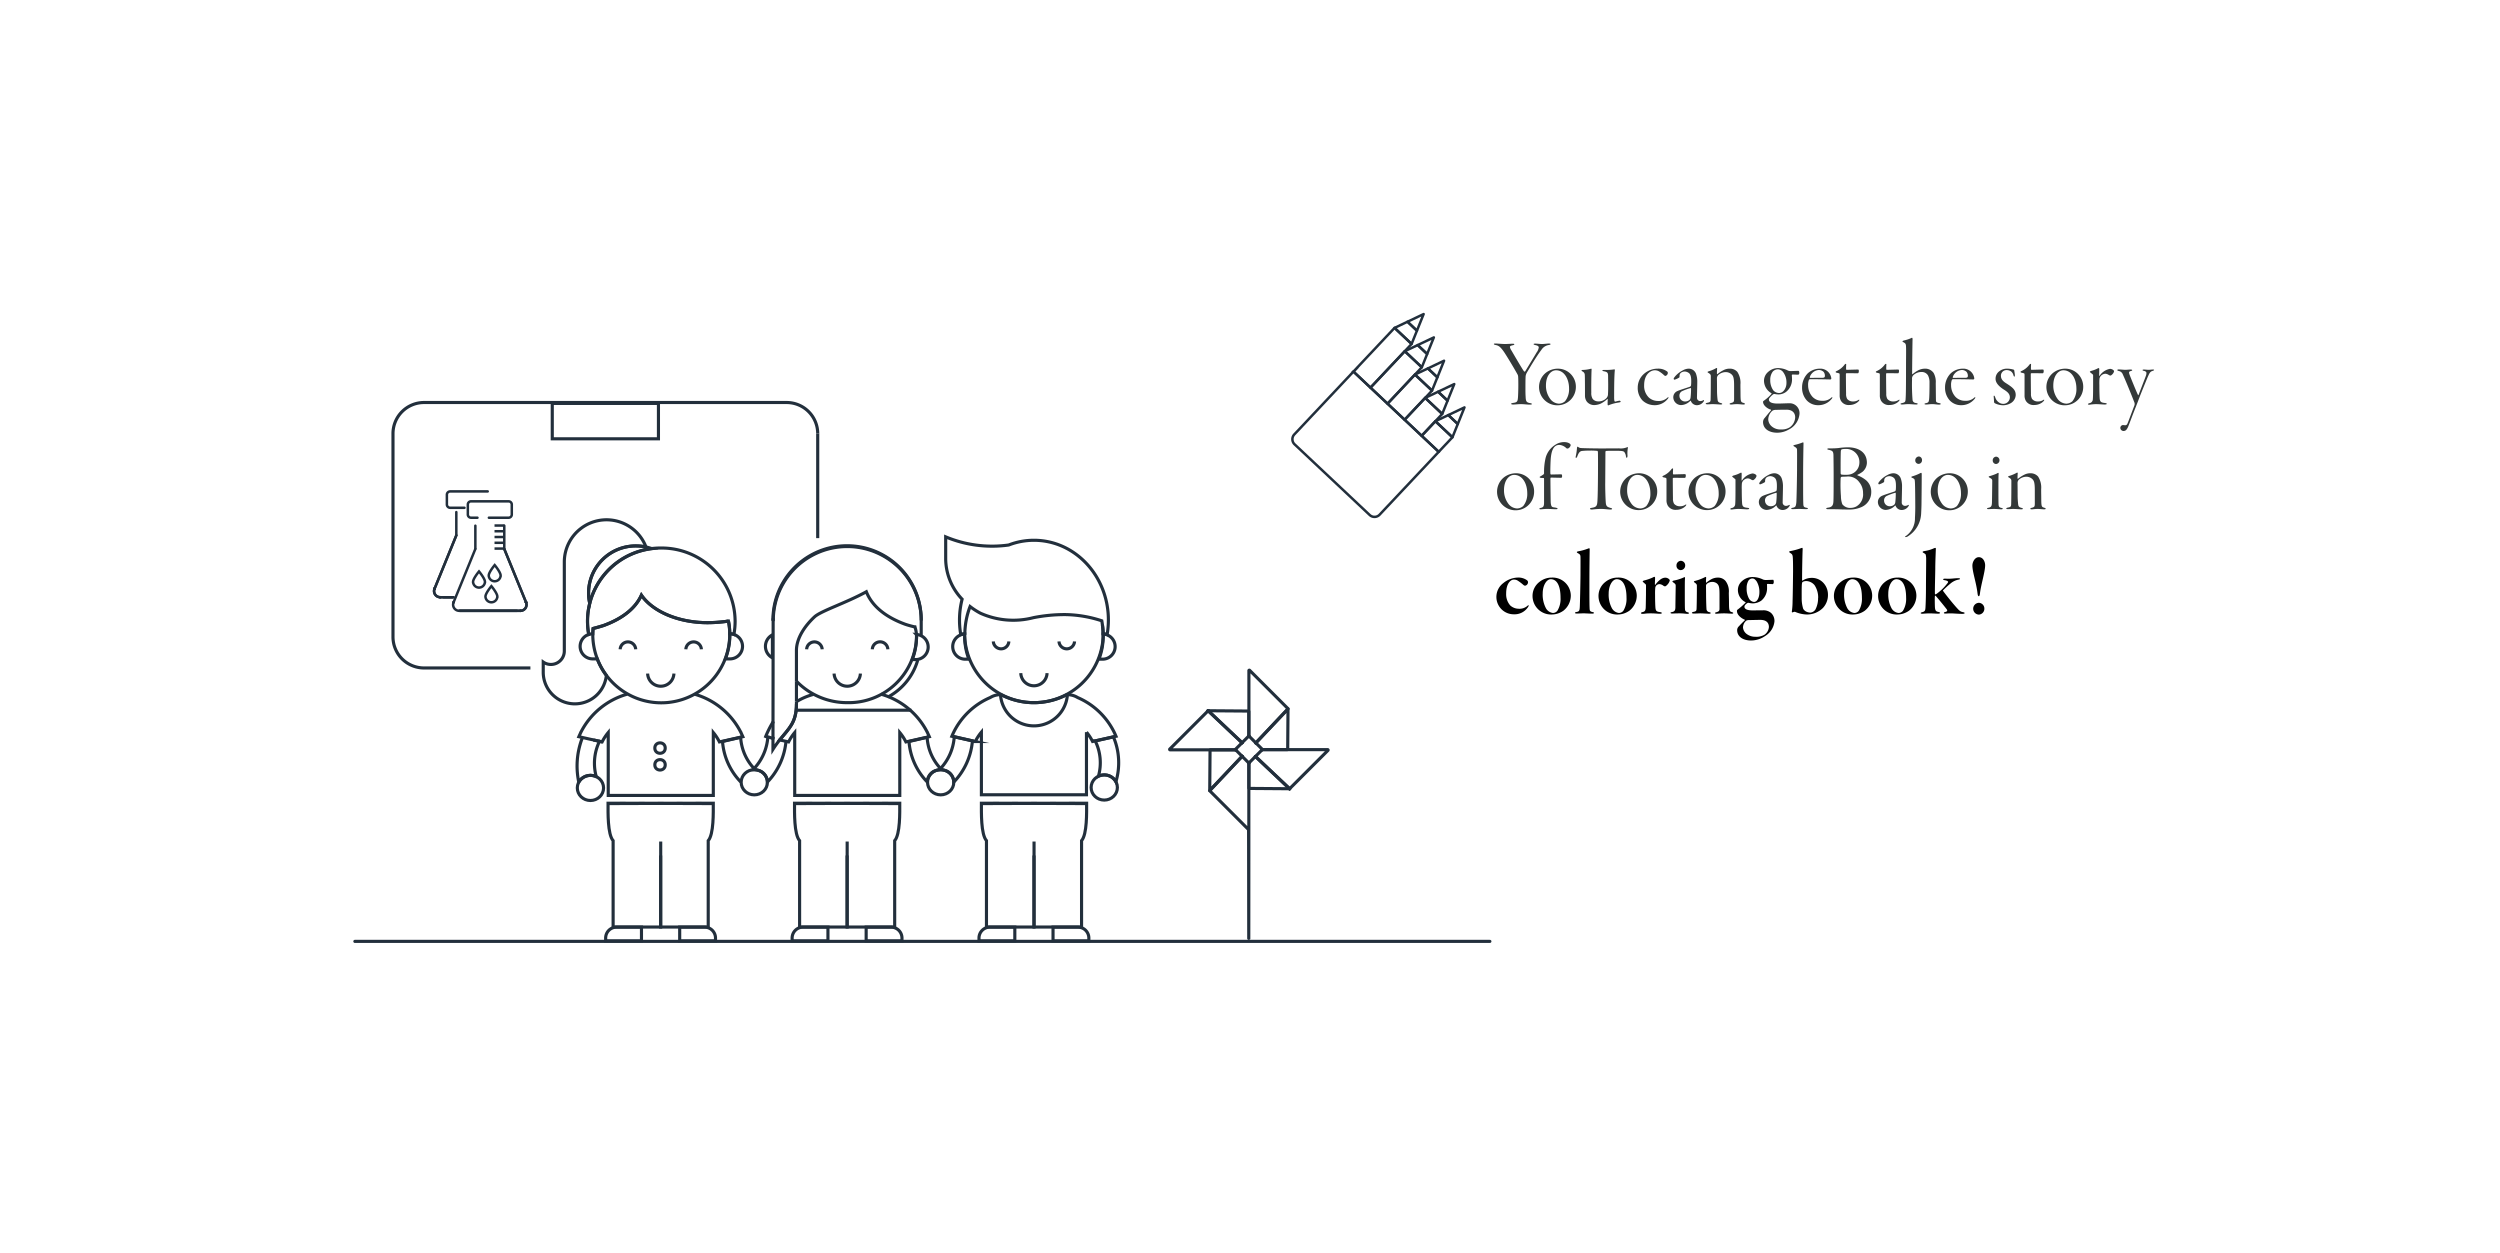 <svg id="Layer_1" data-name="Layer 1" xmlns="http://www.w3.org/2000/svg" width="140.758mm" height="70.556mm" viewBox="0 0 399 200">
  <path d="M244.209,64.576c.122,0,.276-.015.276-.092s-.092-.122-.322-.153c-.536-.107-.643-.276-.673-.995-.031-.52-.031-.811-.031-1.21,0-.719,0-1.607.031-2.097a1.772,1.772,0,0,1,.214-.597c.459-.75,1.5-2.556,2.296-3.581a1.687,1.687,0,0,1,1.133-.78c.245-.031.337-.092.337-.153s-.107-.092-.276-.092c-.23,0-.719.076-1.086.076-.428,0-.673-.061-1.102-.061-.153,0-.245.031-.245.077,0,.076.138.122.26.153.398.076.566.199.566.383a1.799,1.799,0,0,1-.352.811c-.321.551-1.301,2.158-1.821,3.015-.046.076-.153,0-.184-.015-.367-.505-1.714-2.831-1.99-3.306a1.603,1.603,0,0,1-.26-.582c0-.107.092-.199.459-.276.153-.031.245-.076.245-.153,0-.061-.077-.092-.245-.092-.275,0-.75.046-1.24.046-.459,0-1.209-.076-1.485-.076-.199,0-.291,0-.291.092,0,.046.076.107.321.153.459.092.735.321,1.224.995.444.627,1.714,2.755,2.219,3.673a.871.871,0,0,1,.107.337c.015.199.031.474.031,1.423,0,.658-.031,1.669-.061,1.974-.046.597-.138.75-.75.827-.184.031-.337.076-.337.138,0,.077.107.123.321.123.429,0,.719-.061,1.24-.061C243.306,64.5,243.597,64.576,244.209,64.576Zm4.393.107a2.931,2.931,0,0,0,2.908-2.953,2.872,2.872,0,0,0-2.851-2.893c-.029,0-.059,0-.088.001a3.141,3.141,0,0,0-1.837.643,2.919,2.919,0,0,0,1.867,5.204Zm.214-.26a1.819,1.819,0,0,1-1.439-.811,3.504,3.504,0,0,1-.643-2.097c0-1.592.827-2.418,1.607-2.418,1.347,0,2.081,1.439,2.081,2.893a3.048,3.048,0,0,1-.643,2.05,1.513,1.513,0,0,1-.964.383Zm7.973.23a6.891,6.891,0,0,1,1.576-.413c.153-.031.291-.061.291-.122a.184.184,0,0,0-.184-.168,4.31,4.31,0,0,0-.627.138c-.122.015-.168-.015-.199-.168a3.616,3.616,0,0,1-.03-.574v-.206c0-1.775.03-3.306.107-4.025.015-.107-.015-.168-.061-.168a8.102,8.102,0,0,1-1.056.092h-.643c-.092,0-.23.031-.23.092,0,.046.076.092.245.122.505.107.658.184.673.704,0,.398.015,1.117.015,1.347,0,.551,0,1.148-.031,1.561a.938.938,0,0,1-.276.704,1.715,1.715,0,0,1-1.301.49,1.125,1.125,0,0,1-.857-.383,1.692,1.692,0,0,1-.23-1.01c-.015-.704,0-2.785.046-3.658.015-.092-.031-.184-.076-.168a5.384,5.384,0,0,1-1.286.199c-.168,0-.245.031-.245.077s.046.092.184.184a.596.596,0,0,1,.337.505c.031.26.031,2.847.031,3.352a1.602,1.602,0,0,0,.291.934,1.504,1.504,0,0,0,1.331.551,2.62,2.62,0,0,0,.903-.23,4.395,4.395,0,0,0,1.056-.75c.031-.046.046.061.046.107,0,.107-.015.444-.015.597,0,.168,0,.245.031.291s.06.06.182-.001Zm7.27.015a2.646,2.646,0,0,0,2.112-1.01.398.398,0,0,0,.122-.245c0-.046-.076-.03-.107,0a2.053,2.053,0,0,1-1.592.582,2.175,2.175,0,0,1-1.423-.536,2.576,2.576,0,0,1-.765-1.99c0-1.76,1.056-2.372,1.699-2.372a1.372,1.372,0,0,1,.582.122,4.193,4.193,0,0,1,.857.627.475.475,0,0,0,.26.153.523.523,0,0,0,.383-.49.351.351,0,0,0-.214-.291,2.33,2.33,0,0,0-1.393-.383,3.354,3.354,0,0,0-2.265.888,2.924,2.924,0,0,0-.933,2.127,2.884,2.884,0,0,0,.765,2.066,2.79,2.79,0,0,0,1.913.75Zm6.703,0a1.29,1.29,0,0,0,1.179-.658c.061-.138,0-.184-.092-.138a.974.974,0,0,1-.444.138.524.524,0,0,1-.566-.582c0-.398.046-1.852.046-2.418a3.698,3.698,0,0,0-.214-1.393,1.254,1.254,0,0,0-1.178-.781,2.053,2.053,0,0,0-.918.276A3.982,3.982,0,0,0,267.41,60c-.183.214-.291.352-.291.459,0,.061.076.153.153.138a3.289,3.289,0,0,0,.719-.337.189.189,0,0,0,.061-.122,1.594,1.594,0,0,1,.015-.291.612.612,0,0,1,.23-.367,1.054,1.054,0,0,1,.612-.184,1.165,1.165,0,0,1,.643.245c.26.199.367.627.367,1.254a5.206,5.206,0,0,1-.031.704.29.29,0,0,1-.199.23c-.321.122-1.714.536-2.081.735a1.078,1.078,0,0,0-.551.872,1.27,1.27,0,0,0,1.221,1.316h.003a2.142,2.142,0,0,0,1.5-.689.053.053,0,0,1,.075.012l.002.003a1.028,1.028,0,0,0,.903.69Zm-1.806-.597a.889.889,0,0,1-.918-.857.792.792,0,0,1,.383-.765,8.63,8.63,0,0,1,1.408-.52c.031-.015.061.061.061.077a10.984,10.984,0,0,1-.076,1.454.635.635,0,0,1-.168.367A1.05,1.05,0,0,1,268.957,64.072Zm5.907.398c0-.077-.076-.107-.26-.153-.245-.076-.428-.153-.474-.49a12.582,12.582,0,0,1-.092-1.607c0-.918-.015-1.699-.015-1.883a.793.793,0,0,1,.184-.459,1.831,1.831,0,0,1,1.194-.49,1.361,1.361,0,0,1,.872.291c.383.291.49.658.49,1.898v2.081c0,.444-.061.551-.428.643-.199.046-.291.107-.291.168s.107.092.245.092c.23,0,.428-.061.949-.061.337,0,.78.061.98.061.153,0,.275-.015.275-.107,0-.061-.092-.092-.23-.153-.413-.107-.459-.199-.474-1.24,0-.765-.015-.888-.015-1.699a3.195,3.195,0,0,0-.49-2.005,1.562,1.562,0,0,0-1.194-.52,2.07,2.07,0,0,0-.903.184,5.265,5.265,0,0,0-1.086.689c-.031.031-.076-.015-.076-.046a6.907,6.907,0,0,1,.031-.811c.015-.077-.061-.138-.107-.123a5.742,5.742,0,0,1-1.209.52c-.138.046-.214.092-.214.122,0,.046.031.076.122.138.367.199.398.367.398.52,0,1.24,0,2.648-.031,3.75-.015.306-.077.413-.459.49-.184.031-.322.092-.322.153,0,.076.122.107.291.107.291,0,.612-.031.811-.031.352,0,1.102.061,1.224.061.153,0,.306,0,.306-.092Zm8.77,4.591a3.651,3.651,0,0,0,1.852-.505A3.088,3.088,0,0,0,287.2,66.061a1.581,1.581,0,0,0-1.714-1.699c-.428,0-1.27.046-1.745.046-.796,0-1.423-.153-1.423-.643a.486.486,0,0,1,.168-.337,2.345,2.345,0,0,1,.536-.505.294.294,0,0,1,.184-.046,3.716,3.716,0,0,0,.643.076,2.108,2.108,0,0,0,1.194-.398,2.53,2.53,0,0,0,.964-2.066c0-.276-.031-.52-.031-.627a.138.138,0,0,1,.092-.092c.168,0,.719.031.933.031.061,0,.168-.122.168-.276,0-.184-.061-.337-.138-.337-.23,0-.842.031-1.133.031a1.117,1.117,0,0,1-.536-.076,3.464,3.464,0,0,0-1.561-.398,2.353,2.353,0,0,0-1.622.627,1.848,1.848,0,0,0-.643,1.469,2.31,2.31,0,0,0,1.178,1.913c.031.015.046.077.031.092a6.714,6.714,0,0,1-1.27,1.133.19.19,0,0,0-.092.153c0,.612.811,1.148,1.24,1.24.046.015.031.107.015.138-.306.337-.872,1.056-.979,1.178a.975.975,0,0,0-.276.658c0,1.133,1.026,1.714,2.25,1.714Zm.321-6.336a1.248,1.248,0,0,1-.949-.444,2.774,2.774,0,0,1-.474-1.638,2.14,2.14,0,0,1,.413-1.347,1.149,1.149,0,0,1,.78-.352,1.077,1.077,0,0,1,.918.52,2.739,2.739,0,0,1,.474,1.714c0,.705-.46,1.546-1.163,1.546Zm.306,5.816a2.092,2.092,0,0,1-1.454-.459,1.567,1.567,0,0,1-.597-1.163,1.935,1.935,0,0,1,.658-1.362.944.944,0,0,1,.52-.138c.413-.015,1.163-.031,1.745-.031.979,0,1.378.566,1.378,1.21a2.042,2.042,0,0,1-.827,1.576,2.379,2.379,0,0,1-1.424.366Zm5.907-3.872a2.705,2.705,0,0,0,2.127-.964.579.579,0,0,0,.153-.245c0-.076-.061-.107-.184.015a1.954,1.954,0,0,1-1.454.49,2.067,2.067,0,0,1-1.53-.627,2.743,2.743,0,0,1-.704-1.852,2.108,2.108,0,0,1,.122-.842c.03-.046.107-.122.138-.122h.827c.352,0,2.341.031,2.464.046a.18.18,0,0,0,.153-.168,1.766,1.766,0,0,0-1.867-1.561,2.848,2.848,0,0,0-1.913.765,3.19,3.19,0,0,0-.888,2.235,2.993,2.993,0,0,0,.735,2.051,2.471,2.471,0,0,0,1.821.78Zm-1.27-4.362a.066.066,0,0,1-.061-.061,1.346,1.346,0,0,1,.321-.627,1.59,1.59,0,0,1,1.117-.566,1.072,1.072,0,0,1,.765.291.986.986,0,0,1,.214.643c0,.138-.031.306-.367.306Zm6.275,4.331a2.102,2.102,0,0,0,1.24-.398c.199-.153.337-.306.337-.398,0-.061-.046-.076-.153,0a1.496,1.496,0,0,1-.842.23,1.131,1.131,0,0,1-.949-.413,1.569,1.569,0,0,1-.168-.826c-.015-.474-.031-2.877-.031-3.137,0-.092.031-.138.214-.138.413,0,1.163.015,1.699.015.076,0,.153-.122.153-.383,0-.107-.061-.214-.092-.214-.321,0-1.592.046-1.867.046-.061,0-.076-.092-.076-.138-.015-.184.015-.612.015-.75,0-.076-.107-.107-.245.046a3.265,3.265,0,0,1-1.255,1.026c-.168.076-.183.122-.183.153,0,.061.076.107.199.138a2.513,2.513,0,0,1,.367.092c.061.031.076.138.076.306V63.06a1.72,1.72,0,0,0,.184.872,1.418,1.418,0,0,0,1.377.705Zm6.412,0a2.1,2.1,0,0,0,1.24-.398c.199-.153.337-.306.337-.398,0-.061-.046-.076-.153,0a1.496,1.496,0,0,1-.842.23,1.131,1.131,0,0,1-.949-.413,1.569,1.569,0,0,1-.168-.826c-.015-.474-.031-2.877-.031-3.137,0-.092.031-.138.214-.138.413,0,1.163.015,1.699.015.076,0,.153-.122.153-.383,0-.107-.061-.214-.092-.214-.321,0-1.592.046-1.867.046-.061,0-.077-.092-.077-.138-.015-.184.015-.612.015-.75,0-.076-.107-.107-.245.046a3.261,3.261,0,0,1-1.254,1.026c-.168.076-.184.122-.184.153,0,.061.076.107.199.138a2.507,2.507,0,0,1,.367.092c.061.031.076.138.076.306V63.06a1.724,1.724,0,0,0,.184.872,1.418,1.418,0,0,0,1.376.705Zm7.912-.061c.138,0,.245-.046.245-.107s-.046-.092-.245-.138c-.459-.076-.52-.184-.52-.49-.015-.582-.015-1.53-.031-2.678a2.95,2.95,0,0,0-.337-1.638,1.63,1.63,0,0,0-1.378-.689,2.4,2.4,0,0,0-1.071.26,5.04,5.04,0,0,0-.918.627c-.015.031-.061.015-.061-.046-.015-.291.046-5.035.061-5.448.015-.214-.031-.322-.077-.322a.333.333,0,0,0-.153.061,6.37,6.37,0,0,1-1.117.367c-.168.046-.26.092-.26.138s.046.076.107.122c.337.184.444.23.459.719.031.582,0,1.515,0,3.826,0,2.433-.015,3.842-.061,4.454-.015.582-.122.627-.566.735-.184.046-.245.076-.245.138s.077.092.245.092c.291,0,.52-.061.995-.061.444,0,.842.061,1.27.061.138,0,.23-.046.23-.092,0-.077-.107-.107-.337-.153a.541.541,0,0,1-.49-.52,30.462,30.462,0,0,1-.077-3.291.77.77,0,0,1,.153-.566,1.847,1.847,0,0,1,1.347-.566,1.145,1.145,0,0,1,1.056.566,2.45,2.45,0,0,1,.23,1.148c0,1.592-.031,2.265-.061,2.617-.061.444-.092.551-.505.643-.153.031-.23.061-.23.122,0,.046.061.092.245.092.352,0,.474-.061.995-.061.413,0,.704.077,1.102.077Zm3.489.092a2.705,2.705,0,0,0,2.127-.964.579.579,0,0,0,.153-.245c0-.076-.061-.107-.184.015a1.954,1.954,0,0,1-1.454.49,2.067,2.067,0,0,1-1.53-.627,2.744,2.744,0,0,1-.704-1.852,2.108,2.108,0,0,1,.122-.842c.03-.046.107-.122.138-.122h.827c.352,0,2.341.031,2.464.046a.18.18,0,0,0,.153-.168,1.766,1.766,0,0,0-1.867-1.561,2.848,2.848,0,0,0-1.913.765,3.19,3.19,0,0,0-.888,2.235,2.991,2.991,0,0,0,.735,2.051,2.471,2.471,0,0,0,1.821.78Zm-1.27-4.362a.066.066,0,0,1-.061-.061,1.346,1.346,0,0,1,.321-.627,1.59,1.59,0,0,1,1.117-.566,1.071,1.071,0,0,1,.765.291.986.986,0,0,1,.214.643c0,.138-.031.306-.367.306Zm7.974,4.377a2.542,2.542,0,0,0,1.224-.337,1.571,1.571,0,0,0,.795-1.286c0-.78-.398-1.163-1.393-1.806-.383-.23-.964-.597-.964-1.24a.892.892,0,0,1,.832-.948c.029-.002.058-.002.087-.001a1.256,1.256,0,0,1,.719.23,1.162,1.162,0,0,1,.367.627c.046.107.077.184.138.184.046,0,.077-.077.077-.245-.015-.245-.077-.551-.092-.719a.248.248,0,0,0-.076-.138,3.75,3.75,0,0,0-1.041-.168,1.979,1.979,0,0,0-1.286.428,1.451,1.451,0,0,0-.582,1.21c0,.673.612,1.24,1.27,1.668.612.383,1.01.704,1.01,1.286a1.049,1.049,0,0,1-.995,1.025,1.171,1.171,0,0,1-.689-.184,1.49,1.49,0,0,1-.643-.827c-.107-.291-.153-.291-.199-.291-.031,0-.076.046-.046.245.015.168.046.551.046.765,0,.092.107.199.23.245a3.115,3.115,0,0,0,1.209.275Zm4.989-.046a2.1,2.1,0,0,0,1.24-.398c.199-.153.337-.306.337-.398,0-.061-.046-.076-.153,0a1.496,1.496,0,0,1-.842.23,1.131,1.131,0,0,1-.949-.413,1.568,1.568,0,0,1-.168-.826c-.015-.474-.031-2.877-.031-3.137,0-.092.031-.138.214-.138.413,0,1.163.015,1.699.015.076,0,.153-.122.153-.383,0-.107-.061-.214-.092-.214-.321,0-1.592.046-1.867.046-.061,0-.076-.092-.076-.138-.015-.184.015-.612.015-.75,0-.076-.107-.107-.245.046a3.26,3.26,0,0,1-1.254,1.025c-.168.076-.183.122-.183.153,0,.061.076.107.199.138a2.507,2.507,0,0,1,.367.092c.061.031.076.138.076.306V63.06a1.722,1.722,0,0,0,.184.872,1.418,1.418,0,0,0,1.376.705Zm4.897.046a2.931,2.931,0,0,0,2.908-2.953,2.872,2.872,0,0,0-2.851-2.893q-.044,0-.088.001a3.142,3.142,0,0,0-1.837.643,2.919,2.919,0,0,0,1.867,5.204Zm.214-.26a1.819,1.819,0,0,1-1.439-.811,3.505,3.505,0,0,1-.643-2.097c0-1.592.826-2.418,1.607-2.418,1.347,0,2.081,1.439,2.081,2.893a3.047,3.047,0,0,1-.643,2.051,1.513,1.513,0,0,1-.964.383Zm3.704.168A8.276,8.276,0,0,1,334.43,64.5c.643,0,1.148.061,1.439.061.23,0,.367-.031.367-.107s-.076-.107-.291-.138c-.582-.061-.765-.168-.826-.643-.031-.321-.061-1.117-.061-2.25a8.863,8.863,0,0,1,.015-.933.879.879,0,0,1,.26-.536,1.046,1.046,0,0,1,.673-.306,1.071,1.071,0,0,1,.536.184.691.691,0,0,0,.276.107c.046,0,.107-.015.245-.138a1.047,1.047,0,0,0,.337-.52.267.267,0,0,0-.107-.214.891.891,0,0,0-.536-.199,2.498,2.498,0,0,0-1.653,1.102c-.046.046-.077.031-.077-.015,0-.245.015-.827.015-.995,0-.153-.031-.214-.061-.214a.482.482,0,0,0-.23.076,4.639,4.639,0,0,1-.98.367c-.138.046-.23.107-.23.138s.015.076.122.153c.291.245.398.291.398.398v1.699c0,1.01-.015,1.882-.046,2.143a.633.633,0,0,1-.551.627c-.122.031-.23.107-.23.153,0,.062.077.092.26.092Zm5.418,4.193a.576.576,0,0,0,.505-.26,2.114,2.114,0,0,0,.291-.566c.214-.52.796-2.112,1.163-3,.321-.826.459-1.178.643-1.683.23-.582,1.179-2.938,1.362-3.321.245-.566.398-.673.704-.765.153-.046.214-.107.214-.153s-.092-.061-.184-.061c-.23,0-.428.046-.704.046-.23,0-.551-.046-.735-.046-.138,0-.214.03-.214.092,0,.046.046.092.276.138.26.076.337.199.337.306a1.15,1.15,0,0,1-.076.444c-.123.352-.98,2.556-1.179,3.076-.015.046-.061.061-.092,0-.306-.643-1.148-2.709-1.347-3.244-.138-.398-.107-.474.23-.582.092-.015.199-.061.199-.123s-.107-.107-.26-.107c-.199,0-.597.046-.811.046-.367,0-.796-.061-1.071-.061-.107,0-.245.031-.245.107,0,.046.092.107.276.153a.819.819,0,0,1,.551.413c.689,1.5,1.668,3.979,1.898,4.576a.749.749,0,0,1,.015.49c-.52,1.332-.964,2.587-1.117,2.908a.37.37,0,0,1-.398.26c-.107,0-.199-.031-.306-.031a.451.451,0,0,0-.428.444.509.509,0,0,0,.504.505Z" style="fill: #333838"/>
  <path d="M241.699,98.044a2.559,2.559,0,0,0,2.158-1.133.543.543,0,0,0,.122-.276c0-.061-.061-.061-.138,0a1.93,1.93,0,0,1-1.485.52,2.027,2.027,0,0,1-1.331-.536,2.711,2.711,0,0,1-.643-1.883c0-1.729.796-2.234,1.209-2.234a1.18,1.18,0,0,1,.566.122,6.867,6.867,0,0,1,.964.719.612.612,0,0,0,.26.138.566.566,0,0,0,.49-.597.414.414,0,0,0-.183-.291,2.346,2.346,0,0,0-1.5-.413,3.813,3.813,0,0,0-2.25.872,2.77,2.77,0,0,0,1.76,4.989Zm5.969.031a3.237,3.237,0,0,0,1.837-.597,3.063,3.063,0,0,0,1.194-2.403,2.904,2.904,0,0,0-2.911-2.897h0q-.075,0-.15.004a3.117,3.117,0,0,0-1.959.704,2.813,2.813,0,0,0-1.086,2.265,2.96,2.96,0,0,0,2.993,2.925c.027,0,.055-.001.082-.002Zm.184-.245a1.482,1.482,0,0,1-1.163-.842,4.59,4.59,0,0,1-.474-2.25c0-1.331.627-2.296,1.286-2.296,1.071,0,1.561,1.209,1.561,2.954a3.616,3.616,0,0,1-.505,2.081.907.907,0,0,1-.704.352Zm6.244.107c.153,0,.306-.046.306-.107,0-.077-.107-.123-.199-.138-.398-.092-.49-.153-.505-.643-.015-.276-.03-.888-.03-2.877V92.979c0-2.648.046-5.204.046-5.311,0-.077-.031-.168-.061-.168a.657.657,0,0,0-.214.061,8.735,8.735,0,0,1-1.546.428c-.138.031-.23.076-.23.122s.046.107.153.168c.352.183.428.291.428.643.015.52,0,2.143,0,2.984-.015,1.469-.077,4.316-.107,4.943-.031.658-.122.75-.536.826-.122.031-.23.061-.23.138s.122.107.275.107c.413,0,.735-.031,1.148-.031.23,0,.842.046,1.301.046Zm4.101.138a3.237,3.237,0,0,0,1.837-.597,3.063,3.063,0,0,0,1.194-2.403,2.904,2.904,0,0,0-2.911-2.897h0q-.075,0-.15.004a3.117,3.117,0,0,0-1.959.704,2.812,2.812,0,0,0-1.086,2.265,2.96,2.96,0,0,0,2.993,2.925Q258.156,98.077,258.197,98.075Zm.184-.245a1.481,1.481,0,0,1-1.163-.842,4.588,4.588,0,0,1-.474-2.25c0-1.331.627-2.296,1.286-2.296,1.071,0,1.561,1.209,1.561,2.954a3.616,3.616,0,0,1-.505,2.081.908.908,0,0,1-.704.352Zm3.811.138c.367,0,.352-.076,1.27-.076.735,0,1.01.061,1.439.061.199,0,.321-.031.321-.107s-.061-.122-.275-.153c-.566-.076-.673-.184-.735-.643-.031-.352-.061-.995-.061-2.081a10.163,10.163,0,0,1,.031-1.178.632.632,0,0,1,.168-.352.717.717,0,0,1,.52-.214,1.241,1.241,0,0,1,.597.245.431.431,0,0,0,.26.107c.077,0,.153-.031.306-.184a1.567,1.567,0,0,0,.459-.735c0-.122-.061-.199-.214-.306a.861.861,0,0,0-.505-.153c-.597,0-1.148.551-1.576,1.117-.015.046-.077.031-.077-.046,0-.337.031-.765.031-1.041,0-.076-.046-.168-.077-.168a.517.517,0,0,0-.26.092,7.847,7.847,0,0,1-1.469.505c-.061.031-.168.092-.168.138s.031.076.122.153c.352.306.398.337.398.428.015.184,0,.582,0,1.546-.015,1.01-.031,1.882-.046,2.143-.046.428-.168.551-.52.627-.168.031-.23.107-.23.168s.092.107.291.107Zm6.014-6.979a.733.733,0,0,0,.751-.714v-.051a.72.72,0,0,0-.673-.719.732.732,0,0,0-.721.744l.002.037a.692.692,0,0,0,.642.704Zm1.117,6.979c.122,0,.23-.031.23-.107,0-.061-.046-.107-.214-.153a.462.462,0,0,1-.413-.474c-.031-.23-.031-1.454-.031-3.168,0-.643,0-1.423.031-1.745.015-.168-.015-.214-.061-.214a1.344,1.344,0,0,0-.23.092,6.941,6.941,0,0,1-1.5.459c-.168.046-.214.092-.214.122,0,.061.046.107.122.168.398.275.398.337.398.627,0,.153-.046,2.816-.046,3.275,0,.536-.107.735-.505.826-.184.031-.276.061-.276.138,0,.061.122.107.26.107.168,0,.52-.03,1.194-.03.643,0,.995.077,1.255.077Zm4.652-.015a12.023,12.023,0,0,1,1.27-.061c.306,0,.811.046,1.163.046.138,0,.214-.03.214-.092,0-.076-.092-.107-.168-.138-.413-.107-.49-.23-.505-1.178,0-.857-.015-1.01-.031-1.898a2.717,2.717,0,0,0-.536-1.929,1.585,1.585,0,0,0-1.224-.52,2.223,2.223,0,0,0-.903.199,4.385,4.385,0,0,0-.903.597c-.031.03-.076.015-.076-.015a6.016,6.016,0,0,1,.031-.765c0-.076-.077-.138-.123-.122a7.81,7.81,0,0,1-1.622.627c-.138.031-.214.076-.214.122,0,.031-.015.061.122.153.306.214.352.337.352.49,0,1.408-.015,2.739-.046,3.627-.015.352-.046.474-.474.551-.138.03-.276.092-.276.153,0,.077.122.122.291.122.459,0,.857-.031,1.056-.031.352,0,1.224.061,1.378.061.107,0,.276-.015.276-.107,0-.076-.061-.107-.245-.153a.517.517,0,0,1-.429-.52c-.015-.184-.046-.949-.061-1.898,0-.78-.015-1.5-.015-1.791a.46.46,0,0,1,.153-.321,1.376,1.376,0,0,1,.826-.291,1.221,1.221,0,0,1,.719.214c.367.291.459.612.459,1.791v2.25c0,.352-.076.459-.49.582-.138.031-.23.077-.23.138s.106.108.26.108Zm5.525,4.27a3.963,3.963,0,0,0,2.219-.719,3.084,3.084,0,0,0,1.484-2.326,1.736,1.736,0,0,0-.536-1.347,1.855,1.855,0,0,0-1.286-.428c-.551,0-1.224.015-1.683.015-.842,0-1.286-.214-1.286-.582a.435.435,0,0,1,.122-.291,1.302,1.302,0,0,1,.367-.306.279.279,0,0,1,.168-.031,3.412,3.412,0,0,0,.719.092,2.473,2.473,0,0,0,1.301-.429,2.541,2.541,0,0,0,.934-2.005l-.001-.261c-.002-.134-.005-.263-.014-.336,0-.015.046-.076.076-.076.168,0,.627.031.857.031.061,0,.153-.168.153-.321,0-.23-.046-.367-.107-.367-.26,0-.811.031-1.086.031a1.288,1.288,0,0,1-.52-.076,3.834,3.834,0,0,0-1.653-.398,2.5,2.5,0,0,0-1.714.658,1.849,1.849,0,0,0-.643,1.5,2.182,2.182,0,0,0,1.209,1.852c.031.015.046.046.031.061a11.639,11.639,0,0,1-1.331,1.163c-.031.015-.061.077-.061.184,0,.75.933,1.286,1.224,1.378a.095.095,0,0,1,.031.107c-.276.26-.78.765-.918.933a.838.838,0,0,0-.306.643c0,.995.873,1.653,2.25,1.653Zm.444-6.152a1.028,1.028,0,0,1-.796-.52,3.241,3.241,0,0,1-.383-1.683,2.267,2.267,0,0,1,.306-1.224.794.794,0,0,1,.566-.322c.276,0,.444.092.719.459a3.268,3.268,0,0,1,.444,1.775c0,.689-.291,1.515-.857,1.515Zm.214,5.555a2.266,2.266,0,0,1-1.347-.413,1.464,1.464,0,0,1-.627-1.041,1.445,1.445,0,0,1,.52-1.117.973.973,0,0,1,.383-.092c.428,0,1.301-.031,1.852-.031,1.041,0,1.378.536,1.378,1.133a1.633,1.633,0,0,1-.735,1.255,2.586,2.586,0,0,1-1.424.306Zm8.249-3.55a3.595,3.595,0,0,0,2.541-1.056,3.041,3.041,0,0,0,.796-2.127,2.767,2.767,0,0,0-.704-1.837,2.485,2.485,0,0,0-1.928-.826,2.598,2.598,0,0,0-1.408.428c-.046.015-.092,0-.092-.107,0-1.362.046-3.918.092-4.882,0-.168-.031-.23-.061-.23a.678.678,0,0,0-.276.076,10.621,10.621,0,0,1-1.576.428c-.183.031-.245.092-.245.138,0,.031.046.076.168.168.322.199.352.291.398.536.046.306.061,1.102.061,2.372-.015,1.607-.046,3.949-.077,4.775a11.965,11.965,0,0,1-.122,1.699c0,.046.046.138.107.107.276-.107.367-.107.444-.076a5.053,5.053,0,0,0,1.883.414Zm.551-.306a1.656,1.656,0,0,1-.643-.138,1.183,1.183,0,0,1-.52-.459,5.565,5.565,0,0,1-.245-1.745c0-.597-.015-2.02.046-2.296a.41.41,0,0,1,.107-.26,1.295,1.295,0,0,1,.582-.138,1.803,1.803,0,0,1,1.316.658,3.593,3.593,0,0,1,.582,2.02h-.015a3.91,3.91,0,0,1-.428,1.867,1.076,1.076,0,0,1-.78.49Zm6.81.306a3.237,3.237,0,0,0,1.837-.597A3.063,3.063,0,0,0,298.8,95.075a2.904,2.904,0,0,0-2.911-2.897h0q-.075,0-.15.004a3.117,3.117,0,0,0-1.959.704,2.813,2.813,0,0,0-1.086,2.265,2.96,2.96,0,0,0,2.993,2.925q.041,0,.083-.002Zm.184-.245a1.48,1.48,0,0,1-1.163-.842,4.59,4.59,0,0,1-.474-2.25c0-1.331.627-2.296,1.286-2.296,1.071,0,1.561,1.209,1.561,2.954a3.617,3.617,0,0,1-.505,2.081.907.907,0,0,1-.704.352Zm6.872.245a3.237,3.237,0,0,0,1.837-.597,3.063,3.063,0,0,0,1.194-2.403,2.904,2.904,0,0,0-2.911-2.897q-.075,0-.15.004a3.117,3.117,0,0,0-1.959.704,2.813,2.813,0,0,0-1.086,2.265,2.96,2.96,0,0,0,2.993,2.925q.041,0,.083-.002Zm.183-.245a1.481,1.481,0,0,1-1.163-.842,4.59,4.59,0,0,1-.474-2.25c0-1.331.627-2.296,1.286-2.296,1.071,0,1.561,1.209,1.561,2.954a3.616,3.616,0,0,1-.505,2.081.907.907,0,0,1-.704.352Zm10.254.138c.168,0,.291-.046.291-.122,0-.061-.061-.107-.214-.138-.444-.076-.597-.214-1.041-.704-.597-.658-1.622-1.928-2.173-2.678-.015-.031-.046-.077-.015-.107a13.991,13.991,0,0,1,1.133-1.041,2.829,2.829,0,0,1,1.331-.673c.184-.03.245-.076.245-.122,0-.061-.092-.107-.26-.107-.536,0-1.041.092-1.607.092-.123,0-.352-.015-.566-.015-.138,0-.26.046-.26.107,0,.076.092.107.245.138.459.076.551.199.551.275a.504.504,0,0,1-.138.245,7.794,7.794,0,0,1-1.638,1.607.717.717,0,0,1-.26.138c-.046,0-.076-.076-.076-.214-.015-.765.061-3.367.061-3.887,0-1.148.076-2.678.092-3.214a.143.143,0,0,0-.061-.107.839.839,0,0,0-.276.076,5.349,5.349,0,0,1-1.484.428c-.184.031-.291.092-.291.153,0,.046.077.092.138.138.23.122.367.23.367.337a3.299,3.299,0,0,1,.061.735c0,.857-.031,3.55-.031,4.193,0,1.179-.015,2.326-.077,3.443-.031.505-.092.658-.551.765-.122.031-.214.077-.214.138s.138.107.26.107c.077,0,.612-.061,1.209-.061.398,0,.888.046,1.331.046.107,0,.291-.031.291-.122,0-.061-.107-.122-.26-.153-.337-.077-.536-.123-.566-.872-.015-.52-.031-1.362,0-1.607.015-.076.015-.122.061-.122s.153.122.306.306c.474.551,1.301,1.576,1.53,1.882.138.214.076.321-.168.398-.23.061-.291.092-.291.168s.076.107.26.107c.214,0,.444-.031.735-.031.673.001,1.147.077,2.019.077Zm2.556-2.816c.061,0,.138-.061.183-.444.184-1.484.827-3.474.827-4.484,0-.597-.337-1.301-1.01-1.301-.612,0-1.025.735-1.025,1.347.015,1.102.627,2.693.827,4.484.046.321.107.398.199.398Zm.015,2.938a.936.936,0,0,0,.872-.934.915.915,0,0,0-.872-.949.942.942,0,0,0,0,1.883Z"/>
  <line x1="198.237" y1="118.536" x2="192.833" y2="113.433" style="fill: none;stroke: #222f3c;stroke-linecap: round;stroke-linejoin: round;stroke-width: 0.5px"/>
  <path d="M200.429,118.566l5.146-5.45-6.134-6.134h0a.064.064,0,0,0-.074-.015h-.001a.062.062,0,0,0-.041.063v10.433" style="fill: none;stroke: #222f3c;stroke-linecap: round;stroke-linejoin: round;stroke-width: 0.5px"/>
  <path d="M199.31,117.464V113.55a.066.066,0,0,0-.02-.046l.001-.001a.073.073,0,0,0-.05-.021l-6.408-.049" style="fill: none;stroke: #222f3c;stroke-linecap: round;stroke-linejoin: round;stroke-width: 0.5px"/>
  <path d="M201.459,119.639h3.989a.068.068,0,0,0,.046-.02h.001a.072.072,0,0,0,.021-.049l.049-6.428-5.128,5.43" style="fill: none;stroke: #222f3c;stroke-linecap: round;stroke-linejoin: round;stroke-width: 0.5px"/>
  <line x1="192.815" y1="113.434" x2="192.816" y2="113.433" style="fill: none;stroke: #222f3c;stroke-linecap: round;stroke-linejoin: round;stroke-width: 0.5px"/>
  <path d="M192.815,113.434l-6.12,6.12h0a.069.069,0,0,0-.019.034.071.071,0,0,0,.004.04v.001a.062.062,0,0,0,.063.041h10.464" style="fill: none;stroke: #222f3c;stroke-linecap: round;stroke-linejoin: round;stroke-width: 0.5px"/>
  <polyline points="192.814 113.435 192.813 113.433 192.816 113.433" style="fill: none;stroke: #222f3c;stroke-linecap: round;stroke-linejoin: round;stroke-width: 0.5px"/>
  <line x1="192.815" y1="113.434" x2="198.228" y2="118.546" style="fill: none;stroke: #222f3c;stroke-linecap: round;stroke-linejoin: round;stroke-width: 0.5px"/>
  <polyline points="192.833 113.433 192.825 113.425 192.816 113.433" style="fill: none;stroke: #222f3c;stroke-linecap: round;stroke-linejoin: round;stroke-width: 0.5px"/>
  <line x1="192.833" y1="113.433" x2="192.816" y2="113.433" style="fill: none;stroke: #222f3c;stroke-linecap: round;stroke-linejoin: round;stroke-width: 0.5px"/>
  <line x1="200.361" y1="120.738" x2="205.805" y2="125.879" style="fill: none;stroke: #222f3c;stroke-linecap: round;stroke-linejoin: round;stroke-width: 0.5px"/>
  <path d="M198.245,120.708l-5.182,5.488,6.134,6.134h0a.065.065,0,0,0,.074.015h.001c.014-.006.024,17.478.031,17.468s.01-17.515.01-17.531V121.775" style="fill: none;stroke: #222f3c;stroke-linecap: round;stroke-linejoin: round;stroke-width: 0.5px"/>
  <path d="M199.328,121.77v3.993a.065.065,0,0,0,.02.046v.001a.073.073,0,0,0,.049.021l6.408.049" style="fill: none;stroke: #222f3c;stroke-linecap: round;stroke-linejoin: round;stroke-width: 0.5px"/>
  <path d="M198.238,120.7l-5.164,5.469.049-6.428a.072.072,0,0,1,.021-.049h0a.067.067,0,0,1,.046-.02h4.02" style="fill: none;stroke: #222f3c;stroke-linecap: round;stroke-linejoin: round;stroke-width: 0.5px"/>
  <line x1="205.824" y1="125.878" x2="205.822" y2="125.879" style="fill: none;stroke: #222f3c;stroke-linecap: round;stroke-linejoin: round;stroke-width: 0.5px"/>
  <path d="M205.824,125.878l6.12-6.12h0a.069.069,0,0,0,.019-.034.071.071,0,0,0-.004-.04v-.001a.062.062,0,0,0-.063-.041H201.456" style="fill: none;stroke: #222f3c;stroke-linecap: round;stroke-linejoin: round;stroke-width: 0.5px"/>
  <polyline points="205.823 125.878 205.826 125.879 205.822 125.879" style="fill: none;stroke: #222f3c;stroke-linecap: round;stroke-linejoin: round;stroke-width: 0.5px"/>
  <line x1="205.824" y1="125.878" x2="200.37" y2="120.728" style="fill: none;stroke: #222f3c;stroke-linecap: round;stroke-linejoin: round;stroke-width: 0.5px"/>
  <polyline points="205.805 125.879 205.814 125.887 205.822 125.879" style="fill: none;stroke: #222f3c;stroke-linecap: round;stroke-linejoin: round;stroke-width: 0.5px"/>
  <line x1="205.805" y1="125.879" x2="205.822" y2="125.879" style="fill: none;stroke: #222f3c;stroke-linecap: round;stroke-linejoin: round;stroke-width: 0.5px"/>
  <line x1="198.245" y1="120.708" x2="198.238" y2="120.7" style="fill: none;stroke: #222f3c;stroke-linecap: round;stroke-linejoin: round;stroke-width: 0.5px"/>
  <line x1="198.237" y1="118.536" x2="198.228" y2="118.546" style="fill: none;stroke: #222f3c;stroke-linecap: round;stroke-linejoin: round;stroke-width: 0.5px"/>
  <line x1="198.238" y1="120.7" x2="197.21" y2="119.673" style="fill: none;stroke: #222f3c;stroke-linecap: round;stroke-linejoin: round;stroke-width: 0.5px"/>
  <line x1="197.207" y1="119.669" x2="197.21" y2="119.673" style="fill: none;stroke: #222f3c;stroke-linecap: round;stroke-linejoin: round;stroke-width: 0.5px"/>
  <polyline points="201.46 119.639 201.481 119.618 200.436 118.573" style="fill: none;stroke: #222f3c;stroke-linecap: round;stroke-linejoin: round;stroke-width: 0.5px"/>
  <polyline points="199.328 121.77 199.318 121.781 199.313 121.775" style="fill: none;stroke: #222f3c;stroke-linecap: round;stroke-linejoin: round;stroke-width: 0.5px"/>
  <line x1="199.329" y1="121.77" x2="200.361" y2="120.738" style="fill: none;stroke: #222f3c;stroke-linecap: round;stroke-linejoin: round;stroke-width: 0.5px"/>
  <polyline points="199.309 117.463 199.318 117.455 199.326 117.463" style="fill: none;stroke: #222f3c;stroke-linecap: round;stroke-linejoin: round;stroke-width: 0.5px"/>
  <line x1="201.456" y1="119.643" x2="200.37" y2="120.728" style="fill: none;stroke: #222f3c;stroke-linecap: round;stroke-linejoin: round;stroke-width: 0.5px"/>
  <line x1="198.245" y1="120.708" x2="199.313" y2="121.775" style="fill: none;stroke: #222f3c;stroke-linecap: round;stroke-linejoin: round;stroke-width: 0.5px"/>
  <polyline points="197.207 119.67 197.156 119.618 198.227 118.546" style="fill: none;stroke: #222f3c;stroke-linecap: round;stroke-linejoin: round;stroke-width: 0.5px"/>
  <line x1="199.31" y1="117.464" x2="198.237" y2="118.536" style="fill: none;stroke: #222f3c;stroke-linecap: round;stroke-linejoin: round;stroke-width: 0.5px"/>
  <line x1="200.429" y1="118.566" x2="199.326" y2="117.463" style="fill: none;stroke: #222f3c;stroke-linecap: round;stroke-linejoin: round;stroke-width: 0.5px"/>
  <line x1="200.361" y1="120.738" x2="200.37" y2="120.728" style="fill: none;stroke: #222f3c;stroke-linecap: round;stroke-linejoin: round;stroke-width: 0.5px"/>
  <line x1="201.456" y1="119.643" x2="201.459" y2="119.639" style="fill: none;stroke: #222f3c;stroke-linecap: round;stroke-linejoin: round;stroke-width: 0.5px"/>
  <line x1="200.429" y1="118.566" x2="200.436" y2="118.574" style="fill: none;stroke: #222f3c;stroke-linecap: round;stroke-linejoin: round;stroke-width: 0.5px"/>
  <path d="M74.125,81.042H71.848a.527.527,0,0,1-.527-.527h0v-1.56a.527.527,0,0,1,.527-.527h5.988" style="fill: none;stroke: #222f3c;stroke-linecap: round;stroke-linejoin: round;stroke-width: 0.4px"/>
  <line x1="70.812" y1="95.316" x2="72.416" y2="95.316" style="fill: none;stroke: #222f3c;stroke-linecap: round;stroke-linejoin: round;stroke-width: 0.4px"/>
  <line x1="72.828" y1="85.383" x2="72.828" y2="81.73" style="fill: none;stroke: #222f3c;stroke-linecap: round;stroke-linejoin: round;stroke-width: 0.4px"/>
  <line x1="72.271" y1="95.316" x2="70.24" y2="95.316" style="fill: none;stroke: #222f3c;stroke-linecap: round;stroke-linejoin: round;stroke-width: 0.4px"/>
  <line x1="69.352" y1="93.96" x2="69.359" y2="93.943" style="fill: none;stroke: #222f3c;stroke-linecap: round;stroke-linejoin: round;stroke-width: 0.4px"/>
  <line x1="69.359" y1="93.943" x2="72.823" y2="85.456" style="fill: none;stroke: #222f3c;stroke-linecap: round;stroke-linejoin: round;stroke-width: 0.4px"/>
  <path d="M69.352,93.96a.98.98,0,0,0,.908,1.354" style="fill: none;stroke: #222f3c;stroke-linecap: round;stroke-linejoin: round;stroke-width: 0.4px"/>
  <path d="M69.352,93.96l.007-.018" style="fill: none;stroke: #222f3c;stroke-linecap: round;stroke-linejoin: round;stroke-width: 0.4px"/>
  <line x1="72.271" y1="95.316" x2="70.24" y2="95.316" style="fill: none;stroke: #222f3c;stroke-linecap: round;stroke-linejoin: round;stroke-width: 0.4px"/>
  <line x1="69.352" y1="93.96" x2="69.359" y2="93.943" style="fill: none;stroke: #222f3c;stroke-linecap: round;stroke-linejoin: round;stroke-width: 0.4px"/>
  <line x1="69.359" y1="93.943" x2="72.823" y2="85.456" style="fill: none;stroke: #222f3c;stroke-linecap: round;stroke-linejoin: round;stroke-width: 0.4px"/>
  <path d="M69.352,93.96a.98.98,0,0,0,.908,1.354" style="fill: none;stroke: #222f3c;stroke-linecap: round;stroke-linejoin: round;stroke-width: 0.4px"/>
  <path d="M69.352,93.96l.007-.018" style="fill: none;stroke: #222f3c;stroke-linecap: round;stroke-linejoin: round;stroke-width: 0.4px"/>
  <path d="M78.027,82.627h3.17A.508.508,0,0,0,81.681,82.1v-1.561a.508.508,0,0,0-.485-.527H75.153a.508.508,0,0,0-.485.527V82.1a.508.508,0,0,0,.485.527h1.046" style="fill: none;stroke: #222f3c;stroke-linecap: round;stroke-linejoin: round;stroke-width: 0.4px"/>
  <line x1="75.867" y1="87.554" x2="75.867" y2="83.9" style="fill: none;stroke: #222f3c;stroke-linecap: round;stroke-linejoin: round;stroke-width: 0.4px"/>
  <line x1="82.498" y1="97.486" x2="73.278" y2="97.486" style="fill: none;stroke: #222f3c;stroke-linecap: round;stroke-linejoin: round;stroke-width: 0.4px"/>
  <line x1="72.391" y1="96.131" x2="72.398" y2="96.113" style="fill: none;stroke: #222f3c;stroke-linecap: round;stroke-linejoin: round;stroke-width: 0.4px"/>
  <line x1="72.398" y1="96.113" x2="75.862" y2="87.626" style="fill: none;stroke: #222f3c;stroke-linecap: round;stroke-linejoin: round;stroke-width: 0.4px"/>
  <path d="M72.391,96.131a.98.98,0,0,0,.908,1.354" style="fill: none;stroke: #222f3c;stroke-linecap: round;stroke-linejoin: round;stroke-width: 0.4px"/>
  <path d="M72.391,96.131l.007-.018" style="fill: none;stroke: #222f3c;stroke-linecap: round;stroke-linejoin: round;stroke-width: 0.4px"/>
  <line x1="80.482" y1="87.554" x2="80.482" y2="83.9" style="fill: none;stroke: #222f3c;stroke-linecap: round;stroke-linejoin: round;stroke-width: 0.4px"/>
  <line x1="73.424" y1="97.486" x2="83.07" y2="97.486" style="fill: none;stroke: #222f3c;stroke-linecap: round;stroke-linejoin: round;stroke-width: 0.4px"/>
  <line x1="83.958" y1="96.131" x2="83.951" y2="96.113" style="fill: none;stroke: #222f3c;stroke-linecap: round;stroke-linejoin: round;stroke-width: 0.4px"/>
  <line x1="83.951" y1="96.113" x2="80.487" y2="87.626" style="fill: none;stroke: #222f3c;stroke-linecap: round;stroke-linejoin: round;stroke-width: 0.4px"/>
  <path d="M83.958,96.131a.98.98,0,0,1-.908,1.354" style="fill: none;stroke: #222f3c;stroke-linecap: round;stroke-linejoin: round;stroke-width: 0.4px"/>
  <path d="M83.958,96.131l-.007-.018" style="fill: none;stroke: #222f3c;stroke-linecap: round;stroke-linejoin: round;stroke-width: 0.4px"/>
  <line x1="73.424" y1="97.486" x2="83.07" y2="97.486" style="fill: none;stroke: #222f3c;stroke-linecap: round;stroke-linejoin: round;stroke-width: 0.4px"/>
  <line x1="83.958" y1="96.131" x2="83.951" y2="96.113" style="fill: none;stroke: #222f3c;stroke-linecap: round;stroke-linejoin: round;stroke-width: 0.4px"/>
  <line x1="83.951" y1="96.113" x2="80.487" y2="87.626" style="fill: none;stroke: #222f3c;stroke-linecap: round;stroke-linejoin: round;stroke-width: 0.4px"/>
  <path d="M83.958,96.131a.98.98,0,0,1-.908,1.354" style="fill: none;stroke: #222f3c;stroke-linecap: round;stroke-linejoin: round;stroke-width: 0.4px"/>
  <path d="M83.958,96.131l-.007-.018" style="fill: none;stroke: #222f3c;stroke-linecap: round;stroke-linejoin: round;stroke-width: 0.4px"/>
  <line x1="78.925" y1="84.785" x2="80.516" y2="84.785" style="fill: none;stroke: #222f3c;stroke-miterlimit: 10;stroke-width: 0.4px"/>
  <line x1="78.925" y1="83.874" x2="80.516" y2="83.874" style="fill: none;stroke: #222f3c;stroke-miterlimit: 10;stroke-width: 0.4px"/>
  <line x1="78.925" y1="85.707" x2="80.516" y2="85.707" style="fill: none;stroke: #222f3c;stroke-miterlimit: 10;stroke-width: 0.4px"/>
  <line x1="78.925" y1="86.63" x2="80.516" y2="86.63" style="fill: none;stroke: #222f3c;stroke-miterlimit: 10;stroke-width: 0.4px"/>
  <line x1="78.925" y1="87.552" x2="80.516" y2="87.552" style="fill: none;stroke: #222f3c;stroke-miterlimit: 10;stroke-width: 0.4px"/>
  <path d="M75.502,92.862c0-.523.948-1.662.948-1.662s.948,1.139.948,1.662a.948.948,0,0,1-1.895,0Z" style="fill: none;stroke: #222f3c;stroke-miterlimit: 10;stroke-width: 0.4px"/>
  <path d="M77.48,95.207c0-.523.947-1.662.947-1.662s.948,1.139.948,1.662a.948.948,0,0,1-1.895,0Z" style="fill: none;stroke: #222f3c;stroke-miterlimit: 10;stroke-width: 0.4px"/>
  <path d="M78.004,91.849c0-.523.948-1.662.948-1.662s.948,1.139.948,1.662a.948.948,0,0,1-1.895.004v-.004Z" style="fill: none;stroke: #222f3c;stroke-miterlimit: 10;stroke-width: 0.4px"/>
  <path d="M216.008,59.304l13.614,12.81h0l-9.437,10.029a1.12,1.12,0,0,1-1.583.048L206.62,70.916a1.12,1.12,0,0,1-.048-1.583h0l9.437-10.029Z" style="fill: none;stroke: #222f3c;stroke-miterlimit: 10;stroke-width: 0.4px"/>
  <rect x="215.864" y="55.23" width="9.573" height="3.738" transform="translate(27.861 178.669) rotate(-46.744)" style="fill: none;stroke: #222f3c;stroke-linecap: round;stroke-linejoin: round;stroke-width: 0.4px"/>
  <rect x="218.837" y="58.373" width="7.977" height="3.738" transform="translate(26.258 181.243) rotate(-46.744)" style="fill: none;stroke: #222f3c;stroke-linecap: round;stroke-linejoin: round;stroke-width: 0.4px"/>
  <rect x="221.811" y="61.515" width="6.382" height="3.738" transform="translate(24.654 183.817) rotate(-46.744)" style="fill: none;stroke: #222f3c;stroke-linecap: round;stroke-linejoin: round;stroke-width: 0.4px"/>
  <rect x="224.785" y="64.658" width="4.786" height="3.738" transform="translate(23.049 186.391) rotate(-46.744)" style="fill: none;stroke: #222f3c;stroke-linecap: round;stroke-linejoin: round;stroke-width: 0.4px"/>
  <rect x="227.759" y="67.801" width="3.191" height="3.738" transform="translate(21.445 188.965) rotate(-46.744)" style="fill: none;stroke: #222f3c;stroke-linecap: round;stroke-linejoin: round;stroke-width: 0.4px"/>
  <polygon points="233.729 65.02 231.151 66.246 232.663 67.668 233.729 65.02" style="fill: none;stroke: #222f3c;stroke-linejoin: round;stroke-width: 0.4px"/>
  <polygon points="231.151 66.246 229.088 67.226 231.811 69.787 232.663 67.668 231.151 66.246" style="fill: none;stroke: #222f3c;stroke-linejoin: round;stroke-width: 0.4px"/>
  <polygon points="232.1 61.296 229.521 62.522 231.033 63.945 232.1 61.296" style="fill: none;stroke: #222f3c;stroke-linejoin: round;stroke-width: 0.4px"/>
  <polygon points="229.521 62.522 227.458 63.502 230.181 66.063 231.033 63.945 229.521 62.522" style="fill: none;stroke: #222f3c;stroke-linejoin: round;stroke-width: 0.4px"/>
  <polygon points="230.47 57.572 227.892 58.798 229.405 60.221 230.47 57.572" style="fill: none;stroke: #222f3c;stroke-linejoin: round;stroke-width: 0.4px"/>
  <polygon points="227.892 58.798 225.829 59.778 228.551 62.339 229.405 60.221 227.892 58.798" style="fill: none;stroke: #222f3c;stroke-linejoin: round;stroke-width: 0.4px"/>
  <polygon points="228.842 53.849 226.262 55.074 227.775 56.497 228.842 53.849" style="fill: none;stroke: #222f3c;stroke-linejoin: round;stroke-width: 0.4px"/>
  <polygon points="226.262 55.074 224.2 56.054 226.923 58.616 227.775 56.497 226.262 55.074" style="fill: none;stroke: #222f3c;stroke-linejoin: round;stroke-width: 0.4px"/>
  <polygon points="227.212 50.125 224.634 51.351 226.146 52.773 227.212 50.125" style="fill: none;stroke: #222f3c;stroke-linejoin: round;stroke-width: 0.4px"/>
  <polygon points="224.634 51.351 222.571 52.331 225.293 54.892 226.146 52.773 224.634 51.351" style="fill: none;stroke: #222f3c;stroke-linejoin: round;stroke-width: 0.4px"/>
  <line x1="56.636" y1="150.245" x2="237.784" y2="150.245" style="fill: none;stroke: #222f3c;stroke-linecap: round;stroke-linejoin: round;stroke-width: 0.5px"/>
  <path d="M153.961,101.551a11.063,11.063,0,0,0,22.106,0,9.565,9.565,0,0,0-.122-1.824" style="fill: none;stroke: #222f3c;stroke-miterlimit: 10;stroke-width: 0.5px"/>
  <path d="M168.064,147.965h3.964a1.753,1.753,0,0,1,1.753,1.753h0v.438h-5.717Z" style="fill: none;stroke: #222f3c;stroke-miterlimit: 10;stroke-width: 0.5px"/>
  <path d="M161.965,150.157h-5.717v-.438a1.753,1.753,0,0,1,1.753-1.753h3.964Z" style="fill: none;stroke: #222f3c;stroke-miterlimit: 10;stroke-width: 0.5px"/>
  <path d="M153.961,101.551c0-.12.005-.238.009-.356a2.007,2.007,0,1,0,.181,4.01h.484A10.176,10.176,0,0,1,153.961,101.551Z" style="fill: none;stroke: #222f3c;stroke-miterlimit: 10;stroke-width: 0.5px"/>
  <path d="M176.058,101.194c.004.119.01.237.01.356a10.181,10.181,0,0,1-.675,3.653h.484a2.007,2.007,0,0,0,.181-4.01h0Z" style="fill: none;stroke: #222f3c;stroke-miterlimit: 10;stroke-width: 0.5px"/>
  <path d="M171.494,102.373a1.24,1.24,0,0,1-2.477,0" style="fill: none;stroke: #222f3c;stroke-miterlimit: 10;stroke-width: 0.5px"/>
  <path d="M161.012,102.373a1.24,1.24,0,0,1-2.477,0" style="fill: none;stroke: #222f3c;stroke-miterlimit: 10;stroke-width: 0.5px"/>
  <path d="M162.918,107.431a2.098,2.098,0,0,0,4.193,0" style="fill: none;stroke: #222f3c;stroke-miterlimit: 10;stroke-width: 0.5px"/>
  <path d="M177.839,116.898a11.629,11.629,0,0,0-5.846-5.57,3.105,3.105,0,0,0-1.131-.419,1.951,1.951,0,0,0-.406-.045c-.02,0-.04.002-.059.002-.016,0-.031-.002-.046-.002h-.067a11.494,11.494,0,0,1-10.537,0h-.067c-.016,0-.031.002-.046.002-.02-.001-.04-.002-.06-.002a1.949,1.949,0,0,0-.406.045,3.104,3.104,0,0,0-1.131.419,11.628,11.628,0,0,0-5.846,5.57c-.098.202-.188.406-.274.612l3.736.833a7.868,7.868,0,0,1,.978-1.495v9.996H173.4v-9.996a7.867,7.867,0,0,1,.978,1.495l3.736-.833C178.027,117.304,177.937,117.1,177.839,116.898Z" style="fill: none;stroke: #222f3c;stroke-miterlimit: 10;stroke-width: 0.5px"/>
  <path d="M159.669,110.713a5.355,5.355,0,0,0,10.701,0" style="fill: none;stroke: #222f3c;stroke-miterlimit: 10;stroke-width: 0.5px"/>
  <path d="M175.309,123.885a2.158,2.158,0,0,1,.93-.21,2.107,2.107,0,0,1,1.861,1.087,10.578,10.578,0,0,0-.4-7.16l-2.903.647A7.9,7.9,0,0,1,175.309,123.885Z" style="fill: none;stroke: #222f3c;stroke-miterlimit: 10;stroke-width: 0.5px"/>
  <ellipse cx="176.239" cy="125.683" rx="2.096" ry="2.009" style="fill: none;stroke: #222f3c;stroke-miterlimit: 10;stroke-width: 0.5px"/>
  <path d="M151.066,123.05a3.093,3.093,0,0,0-1.124-.22,8.236,8.236,0,0,0,2.357-5.253l2.9.661a10.785,10.785,0,0,1-2.972,6.58A2.002,2.002,0,0,0,151.066,123.05Z" style="fill: none;stroke: #222f3c;stroke-miterlimit: 10;stroke-width: 0.5px"/>
  <ellipse cx="150.131" cy="124.849" rx="2.096" ry="2.009" style="fill: none;stroke: #222f3c;stroke-miterlimit: 10;stroke-width: 0.5px"/>
  <path d="M165.018,86.228a11.138,11.138,0,0,0-4.027.753,19.159,19.159,0,0,1-10.06-1.299V89.23a9.475,9.475,0,0,0,2.622,6.402h0a13.546,13.546,0,0,0-.219,5.63,1.907,1.907,0,0,1,.652-.116h.004a12.516,12.516,0,0,1,.835-4.346,11.008,11.008,0,0,0,1.658,1.071,12.826,12.826,0,0,0,8.463.705,25.91,25.91,0,0,1,5.021-.489,19.504,19.504,0,0,1,5.88.993,12.731,12.731,0,0,1,.198,2.066h.004a1.909,1.909,0,0,1,.652.116,13.711,13.711,0,0,0,.196-2.233c0-.022.001-.044.001-.066C176.899,91.93,171.579,86.228,165.018,86.228Z" style="fill: none;stroke: #222f3c;stroke-miterlimit: 10;stroke-width: 0.5px"/>
  <path d="M165.034,134.31v13.64h7.583v-13.776c.896-1.041.808-4.541.808-5.984l-16.796.059" style="fill: none;stroke: #222f3c;stroke-miterlimit: 10;stroke-width: 0.5px"/>
  <path d="M165.024,136.528v11.422H157.44v-13.776c-.896-1.041-.808-4.541-.808-5.984l16.796.059" style="fill: none;stroke: #222f3c;stroke-miterlimit: 10;stroke-width: 0.5px"/>
  <path d="M146.264,101.262c.004.119.009.237.009.356a10.18,10.18,0,0,1-.675,3.652h.484a2.007,2.007,0,0,0,.181-4.009Z" style="fill: none;stroke: #222f3c;stroke-miterlimit: 10;stroke-width: 0.5px"/>
  <path d="M141.7,103.627a1.24,1.24,0,0,0-2.478,0" style="fill: none;stroke: #222f3c;stroke-miterlimit: 10;stroke-width: 0.5px"/>
  <path d="M131.218,103.627a1.24,1.24,0,0,0-2.477,0" style="fill: none;stroke: #222f3c;stroke-miterlimit: 10;stroke-width: 0.5px"/>
  <path d="M133.124,107.499a2.098,2.098,0,0,0,4.193,0" style="fill: none;stroke: #222f3c;stroke-miterlimit: 10;stroke-width: 0.5px"/>
  <path d="M149.155,123.048a3.142,3.142,0,0,1,1.122-.225,7.934,7.934,0,0,1-2.307-5.154l-2.894.673a10.389,10.389,0,0,0,2.91,6.457A2.009,2.009,0,0,1,149.155,123.048Z" style="fill: none;stroke: #222f3c;stroke-miterlimit: 10;stroke-width: 0.5px"/>
  <line x1="126.929" y1="113.349" x2="145.46" y2="113.349" style="fill: none;stroke: #222f3c;stroke-miterlimit: 10;stroke-width: 0.5px"/>
  <path d="M141.849,111.174a9.7,9.7,0,0,0,4.57-5.655" style="fill: none;stroke: #222f3c;stroke-linecap: round;stroke-linejoin: round;stroke-width: 0.5px"/>
  <path d="M123.278,101.324a2.062,2.062,0,0,0,0,3.661Z" style="fill: none;stroke: #222f3c;stroke-miterlimit: 10;stroke-width: 0.5px"/>
  <path d="M127.113,112.34c0,2.983-1.165,3.871-2.667,5.755l1.411.315a7.877,7.877,0,0,1,.978-1.495V126.947h16.77V116.914a7.886,7.886,0,0,1,.978,1.495l3.736-.833c-.086-.205-.191-.403-.274-.612a11.937,11.937,0,0,0-7.44-6.176" style="fill: none;stroke: #222f3c;stroke-miterlimit: 10;stroke-width: 0.5px"/>
  <path d="M147.024,101.215V98.932a11.83,11.83,0,0,0-23.66,0h0" style="fill: none;stroke: #222f3c;stroke-linecap: round;stroke-linejoin: round;stroke-width: 0.5px"/>
  <path d="M127.113,111.989v.351c0,2.983-1.15,3.842-2.652,5.727" style="fill: none;stroke: #222f3c;stroke-miterlimit: 10;stroke-width: 0.5px"/>
  <line x1="127.113" y1="111.969" x2="127.113" y2="111.989" style="fill: none;stroke: #222f3c;stroke-miterlimit: 10;stroke-width: 0.5px"/>
  <path d="M129.836,110.82a10.173,10.173,0,0,0-2.723,1.169" style="fill: none;stroke: #222f3c;stroke-miterlimit: 10;stroke-width: 0.5px"/>
  <line x1="123.367" y1="117.855" x2="123.371" y2="115.302" style="fill: none;stroke: #222f3c;stroke-linecap: round;stroke-linejoin: round;stroke-width: 0.5px"/>
  <path d="M123.367,117.855l-.003,1.741a17.783,17.783,0,0,1,1.068-1.494" style="fill: none;stroke: #222f3c;stroke-linecap: square;stroke-miterlimit: 10;stroke-width: 0.5px"/>
  <line x1="123.371" y1="115.302" x2="123.395" y2="98.805" style="fill: none;stroke: #222f3c;stroke-linecap: round;stroke-linejoin: round;stroke-width: 0.5px"/>
  <path d="M122.116,117.771a16.172,16.172,0,0,1,1.25-2.534" style="fill: none;stroke: #222f3c;stroke-miterlimit: 10;stroke-width: 0.5px"/>
  <path d="M123.416,98.963a11.806,11.806,0,0,1,23.611-.066" style="fill: none;stroke: #222f3c;stroke-linecap: round;stroke-linejoin: round;stroke-width: 0.5px"/>
  <path d="M146.136,100.08a13.933,13.933,0,0,1-1.651-.445c-3.421-1.245-5.401-3.109-6.217-5.193-3.208,1.777-7.256,3.062-8.28,4.017-1.474,1.375-2.876,3.347-2.876,5.363v4.896" style="fill: none;stroke: #222f3c;stroke-miterlimit: 10;stroke-width: 0.5px"/>
  <path d="M146.146,100.077l.041.009-.041-.009" style="fill: none;stroke: #222f3c;stroke-miterlimit: 10;stroke-width: 0.5px"/>
  <line x1="127.113" y1="108.718" x2="127.113" y2="111.969" style="fill: none;stroke: #222f3c;stroke-miterlimit: 10;stroke-width: 0.5px"/>
  <path d="M145.967,99.895a5.235,5.235,0,0,1,.321,1.655,10.83,10.83,0,0,1-11.053,10.592,11.233,11.233,0,0,1-8.122-3.426" style="fill: none;stroke: #222f3c;stroke-miterlimit: 10;stroke-width: 0.5px"/>
  <line x1="123.536" y1="117.904" x2="122.168" y2="117.489" style="fill: none;stroke: #222f3c;stroke-miterlimit: 10;stroke-width: 0.5px"/>
  <path d="M138.239,147.965h3.964a1.753,1.753,0,0,1,1.753,1.753v.438h-5.717Z" style="fill: none;stroke: #222f3c;stroke-miterlimit: 10;stroke-width: 0.5px"/>
  <path d="M132.14,150.157h-5.717v-.438a1.753,1.753,0,0,1,1.753-1.753H132.14Z" style="fill: none;stroke: #222f3c;stroke-miterlimit: 10;stroke-width: 0.5px"/>
  <path d="M135.208,134.31v13.64h7.583v-13.776c.896-1.041.809-4.541.809-5.984l-16.796.059" style="fill: none;stroke: #222f3c;stroke-miterlimit: 10;stroke-width: 0.5px"/>
  <path d="M135.199,136.528v11.422h-7.583v-13.776c-.896-1.041-.809-4.541-.809-5.984l16.796.059" style="fill: none;stroke: #222f3c;stroke-miterlimit: 10;stroke-width: 0.5px"/>
  <path d="M122.551,117.577a8.236,8.236,0,0,1-2.357,5.253,3.106,3.106,0,0,1,1.124.22,2.002,2.002,0,0,1,1.161,1.768,10.786,10.786,0,0,0,2.972-6.58" style="fill: none;stroke: #222f3c;stroke-miterlimit: 10;stroke-width: 0.5px"/>
  <ellipse cx="120.385" cy="124.849" rx="2.096" ry="2.009" style="fill: none;stroke: #222f3c;stroke-miterlimit: 10;stroke-width: 0.5px"/>
  <path d="M111.939,103.627a1.24,1.24,0,0,0-2.477,0" style="fill: none;stroke: #222f3c;stroke-miterlimit: 10;stroke-width: 0.5px"/>
  <path d="M101.457,103.627a1.24,1.24,0,0,0-2.477,0" style="fill: none;stroke: #222f3c;stroke-miterlimit: 10;stroke-width: 0.5px"/>
  <path d="M103.363,107.499a2.098,2.098,0,0,0,4.193,0" style="fill: none;stroke: #222f3c;stroke-miterlimit: 10;stroke-width: 0.5px"/>
  <ellipse cx="94.234" cy="125.751" rx="2.096" ry="2.009" style="fill: none;stroke: #222f3c;stroke-miterlimit: 10;stroke-width: 0.5px"/>
  <path d="M120.515,122.823a7.934,7.934,0,0,1-2.307-5.154l-2.894.673a10.389,10.389,0,0,0,2.91,6.457" style="fill: none;stroke: #222f3c;stroke-miterlimit: 10;stroke-width: 0.5px"/>
  <path d="M94.685,118.095l1.411.315a7.877,7.877,0,0,1,.978-1.495v10.032h16.77V116.914a7.886,7.886,0,0,1,.978,1.495l3.735-.833c-.086-.205-.19-.403-.274-.612a11.937,11.937,0,0,0-7.44-6.176" style="fill: none;stroke: #222f3c;stroke-miterlimit: 10;stroke-width: 0.5px"/>
  <path d="M96.121,118.41l-3.735-.833c.086-.205.19-.403.274-.612a11.937,11.937,0,0,1,7.44-6.176" style="fill: none;stroke: #222f3c;stroke-miterlimit: 10;stroke-width: 0.5px"/>
  <path d="M92.881,117.92a12.412,12.412,0,0,0-.508,6.91,2.174,2.174,0,0,1,2.791-.876,8.034,8.034,0,0,1,.512-5.636" style="fill: none;stroke: #222f3c;stroke-linecap: round;stroke-linejoin: round;stroke-width: 0.5px"/>
  <path d="M108.478,147.965h3.964a1.753,1.753,0,0,1,1.753,1.753v.438h-5.717Z" style="fill: none;stroke: #222f3c;stroke-miterlimit: 10;stroke-width: 0.5px"/>
  <path d="M102.379,150.157H96.662v-.438a1.753,1.753,0,0,1,1.753-1.753h3.964Z" style="fill: none;stroke: #222f3c;stroke-miterlimit: 10;stroke-width: 0.5px"/>
  <path d="M105.448,134.31v13.64h7.584v-13.776c.896-1.041.808-4.541.808-5.984l-16.796.059" style="fill: none;stroke: #222f3c;stroke-miterlimit: 10;stroke-width: 0.5px"/>
  <path d="M105.438,136.528v11.422H97.854v-13.776c-.896-1.041-.809-4.541-.809-5.984l16.796.059" style="fill: none;stroke: #222f3c;stroke-miterlimit: 10;stroke-width: 0.5px"/>
  <path d="M96.295,99.844c3.254-1.175,5.197-2.908,6.073-4.855,1.785,2.584,5.845,4.39,10.575,4.39a23.112,23.112,0,0,0,3.316-.255A10.929,10.929,0,1,1,94.608,101.32c0-.342.018-.679.049-1.012A15.949,15.949,0,0,0,96.295,99.844Z" style="fill: none;stroke: #222f3c;stroke-miterlimit: 10;stroke-width: 0.5px"/>
  <path d="M90.065,103.92V89.634a6.739,6.739,0,0,1,13.036-2.336,7.627,7.627,0,0,0-1.593-.168,7.542,7.542,0,0,0-7.572,7.512,7.386,7.386,0,0,0,.081,1.073h0c.029.196.062.391.106.582l.013-.048a11.521,11.521,0,0,0-.288,4.244c.03.258.071.512.117.765a2,2,0,0,0,.644,3.9h.707a10.798,10.798,0,0,0,1.458,2.636A5.05,5.05,0,0,1,86.7,107.328V105.66a2.139,2.139,0,0,0,3.365-1.739Z" style="fill: none;stroke: #222f3c;stroke-miterlimit: 10;stroke-width: 0.5px"/>
  <path d="M105.546,87.464a11.732,11.732,0,0,1,11.774,11.475c.001.07.005.14.005.21a11.659,11.659,0,0,1-.195,2.11,2.028,2.028,0,0,0-.646-.107h-.004a10.809,10.809,0,0,0-.22-2.029h.001a23.107,23.107,0,0,1-3.317.255c-4.729,0-8.79-1.806-10.575-4.39-.876,1.947-2.819,3.68-6.073,4.855,0,0-1.655.467-1.638.463q-.039.418-.045.846h-.004a2.023,2.023,0,0,0-.644.106c-.046-.253-.088-.507-.117-.765a11.666,11.666,0,0,1,11.699-13.029Z" style="fill: none;stroke: #222f3c;stroke-miterlimit: 10;stroke-width: 0.5px"/>
  <path d="M94.122,96.297a7.504,7.504,0,0,1,7.386-9.167,7.614,7.614,0,0,1,2.533.432A11.755,11.755,0,0,0,94.122,96.297Z" style="fill: none;stroke: #222f3c;stroke-miterlimit: 10;stroke-width: 0.5px"/>
  <path d="M116.483,101.319c0-.056-.003-.111-.004-.167h.004a2.003,2.003,0,0,1,.042,4.006h-.749A10.746,10.746,0,0,0,116.483,101.319Z" style="fill: none;stroke: #222f3c;stroke-miterlimit: 10;stroke-width: 0.5px"/>
  <circle cx="105.34" cy="119.392" r="0.83" style="fill: none;stroke: #222f3c;stroke-miterlimit: 10;stroke-width: 0.5px"/>
  <circle cx="105.34" cy="122.066" r="0.83" style="fill: none;stroke: #222f3c;stroke-miterlimit: 10;stroke-width: 0.5px"/>
  <path d="M130.507,69.201a4.96,4.96,0,0,0-4.96-4.96H67.681a4.96,4.96,0,0,0-4.96,4.96v32.446a4.96,4.96,0,0,0,4.96,4.96H84.653" style="fill: none;stroke: #222f3c;stroke-miterlimit: 10;stroke-width: 0.5px"/>
  <line x1="130.507" y1="69.201" x2="130.507" y2="85.886" style="fill: none;stroke: #222f3c;stroke-miterlimit: 10;stroke-width: 0.5px"/>
  <rect x="88.141" y="64.384" width="16.946" height="5.649" style="fill: none;stroke: #222f3c;stroke-miterlimit: 10;stroke-width: 0.5px"/>
  <g>
    <path d="M244.844,78.44a2.957,2.957,0,1,1-4.804-2.263,3.161,3.161,0,0,1,1.848-.646,2.889,2.889,0,0,1,2.955,2.821Q244.844,78.396,244.844,78.44Zm-4.804-.215a3.53,3.53,0,0,0,.646,2.109,1.832,1.832,0,0,0,1.447.815,1.522,1.522,0,0,0,.971-.385,3.069,3.069,0,0,0,.646-2.063c0-1.462-.739-2.909-2.094-2.909-.786,0-1.617.831-1.617,2.433Z" style="fill: #333838"/>
    <path d="M246.432,76.485c0-.107-.016-.185-.077-.2-.077,0-.246,0-.431-.016-.108-.015-.2-.092-.2-.123,0-.046.076-.092.185-.153s.231-.139.369-.232a.297.297,0,0,0,.154-.216,9.829,9.829,0,0,1,.262-2.524,3.545,3.545,0,0,1,1.555-2.048,2.521,2.521,0,0,1,1.386-.415c.631,0,1.047.262,1.047.493a.754.754,0,0,1-.385.508.277.277,0,0,1-.308-.031,1.821,1.821,0,0,0-1.094-.523c-.692,0-1.231.447-1.386,2.094-.046.477-.076,1.57-.076,2.048a4.7,4.7,0,0,0,.015.492.122.122,0,0,0,.124.093c.138,0,1.446-.031,1.616-.031.061,0,.123.093.123.277,0,.216-.031.277-.216.277-.246,0-1.355-.031-1.57-.031-.046,0-.077.123-.077.139,0,.569.031,3.372.047,3.818.046.585.169.708.323.754.123.047.292.047.492.093.184.046.277.077.277.139,0,.077-.107.107-.246.107-.446,0-.693-.046-1.478-.046-.353,0-.692.046-.954.061-.139,0-.231-.03-.231-.093s.108-.107.309-.153c.369-.093.446-.309.446-.862Z" style="fill: #333838"/>
    <path d="M258.396,71.558a2.585,2.585,0,0,0,1.262-.169c.062-.046.108-.062.124-.031a.354.354,0,0,1,.015.2,4.85,4.85,0,0,0-.046,1.17c0,.231-.077.338-.123.338-.062,0-.107-.138-.123-.215a1.431,1.431,0,0,0-.277-.724c-.139-.123-.339-.184-1.416-.184-.477,0-1.247,0-1.494.031-.077.015-.092.139-.092.246,0,.57-.031,4.804-.031,4.804-.016.862.046,2.772.093,3.249.062.523.215.631.738.785.186.046.262.076.262.153,0,.093-.107.108-.308.108-.353,0-.831-.093-1.447-.093-.785,0-1.247.093-1.493.093-.2,0-.277-.061-.277-.139,0-.062.139-.108.308-.139.739-.108.832-.354.878-1.062.107-1.493.107-7.621.077-7.836-.016-.139-.061-.185-.107-.185a9.482,9.482,0,0,0-1.155-.046,12.065,12.065,0,0,0-1.309.061c-.292.061-.492.246-.708.847-.077.185-.154.262-.216.262s-.061-.123-.046-.231a8.904,8.904,0,0,0,.2-1.324c.016-.123.016-.2.092-.231.031-.015.077.016.124.061a.837.837,0,0,0,.492.154c.246.015,1.77.061,3.357.061Z" style="fill: #333838"/>
    <path d="M264.494,78.44a2.948,2.948,0,0,1-2.925,2.972h-.001a2.936,2.936,0,0,1-1.878-5.234,3.159,3.159,0,0,1,1.848-.646,2.889,2.889,0,0,1,2.955,2.821Q264.495,78.396,264.494,78.44Zm-4.804-.215a3.524,3.524,0,0,0,.646,2.109,1.829,1.829,0,0,0,1.447.815,1.52,1.52,0,0,0,.97-.385,3.069,3.069,0,0,0,.646-2.063c0-1.462-.739-2.909-2.094-2.909-.785,0-1.616.831-1.616,2.433Z" style="fill: #333838"/>
    <path d="M266.158,80.658a1.735,1.735,0,0,1-.185-.878V76.594c0-.17-.016-.277-.077-.309a2.522,2.522,0,0,0-.369-.092c-.123-.031-.2-.077-.2-.139,0-.031.016-.077.185-.154a3.283,3.283,0,0,0,1.263-1.031c.139-.154.246-.123.246-.047,0,.139-.03.57-.016.755,0,.046.016.139.077.139.277,0,1.555-.046,1.879-.046.03,0,.092.107.092.215,0,.262-.077.385-.154.385-.538,0-1.293-.015-1.709-.015-.185,0-.215.046-.215.139,0,.262.016,2.679.03,3.156a1.575,1.575,0,0,0,.17.831,1.138,1.138,0,0,0,.954.416,1.5,1.5,0,0,0,.847-.232c.108-.077.154-.061.154,0,0,.093-.139.246-.339.4a2.112,2.112,0,0,1-1.247.4A1.427,1.427,0,0,1,266.158,80.658Z" style="fill: #333838"/>
    <path d="M275.397,78.44a2.949,2.949,0,0,1-2.925,2.972h-.001a2.936,2.936,0,0,1-1.878-5.234,3.158,3.158,0,0,1,1.848-.646,2.889,2.889,0,0,1,2.955,2.821Q275.398,78.396,275.397,78.44Zm-4.804-.215a3.524,3.524,0,0,0,.646,2.109,1.829,1.829,0,0,0,1.447.815,1.52,1.52,0,0,0,.97-.385,3.069,3.069,0,0,0,.646-2.063c0-1.462-.739-2.909-2.094-2.909-.785,0-1.617.831-1.617,2.433Z" style="fill: #333838"/>
    <path d="M278.263,76.655a.88.88,0,0,0-.262.538,8.762,8.762,0,0,0-.016.939c0,1.14.031,1.94.061,2.264.061.477.246.585.832.646.215.03.292.061.292.139s-.139.107-.369.107c-.293,0-.801-.061-1.447-.061a8.287,8.287,0,0,0-.94.093c-.184,0-.262-.031-.262-.093,0-.046.107-.123.231-.154a.635.635,0,0,0,.555-.631c.031-.262.046-1.14.046-2.155V76.578c0-.108-.107-.154-.4-.4-.107-.077-.123-.123-.123-.154s.093-.092.232-.139a4.617,4.617,0,0,0,.985-.369.486.486,0,0,1,.231-.077c.031,0,.061.061.061.216,0,.169-.015.754-.015,1.001,0,.046.03.061.076.015a2.517,2.517,0,0,1,1.663-1.108.899.899,0,0,1,.539.2.269.269,0,0,1,.107.216,1.049,1.049,0,0,1-.339.523c-.138.123-.2.139-.246.139a.7.7,0,0,1-.277-.108,1.078,1.078,0,0,0-.538-.185A1.048,1.048,0,0,0,278.263,76.655Z" style="fill: #333838"/>
    <path d="M284.346,76.316a3.733,3.733,0,0,1,.215,1.4c0,.57-.046,2.033-.046,2.433a.527.527,0,0,0,.569.585.988.988,0,0,0,.447-.138c.092-.047.153,0,.092.138a1.296,1.296,0,0,1-1.185.662,1.033,1.033,0,0,1-.908-.692.053.053,0,0,0-.073-.018l-.004.003a2.154,2.154,0,0,1-1.509.693,1.277,1.277,0,0,1-1.232-1.321l0-.004a1.085,1.085,0,0,1,.554-.878c.37-.2,1.772-.615,2.095-.739a.29.29,0,0,0,.2-.23,5.298,5.298,0,0,0,.03-.708c0-.632-.107-1.062-.369-1.263a1.17,1.17,0,0,0-.646-.246,1.058,1.058,0,0,0-.616.185.618.618,0,0,0-.232.369,1.56,1.56,0,0,0-.016.293.19.19,0,0,1-.061.123,3.318,3.318,0,0,1-.724.339c-.076.016-.153-.077-.153-.139,0-.107.107-.246.292-.462a3.984,3.984,0,0,1,1.171-.893,2.054,2.054,0,0,1,.924-.277A1.262,1.262,0,0,1,284.346,76.316ZM283.313,80.55a.639.639,0,0,0,.17-.369,11.087,11.087,0,0,0,.077-1.463c0-.016-.031-.092-.062-.077a8.783,8.783,0,0,0-1.416.523.798.798,0,0,0-.385.77.894.894,0,0,0,.924.862A1.053,1.053,0,0,0,283.313,80.55Z" style="fill: #333838"/>
    <path d="M287.779,77.486c0,1.94.016,2.663.031,2.956.015.416.107.523.538.601.093.016.2.061.2.107,0,.061-.107.108-.308.108-.246,0-.801-.031-1.062-.031-.4,0-.801.031-1.031.031-.185,0-.262-.016-.262-.093s.077-.093.277-.139c.385-.077.476-.216.538-.893.031-.57.093-3.172.108-5.02,0-1.247.016-2.51,0-3.187,0-.339-.031-.415-.432-.662-.107-.061-.153-.092-.153-.138s.092-.093.231-.123a7.979,7.979,0,0,0,1.155-.354.639.639,0,0,1,.184-.046c.03,0,.046.093.046.17,0,.108-.061,2.771-.061,5.081Z" style="fill: #333838"/>
    <path d="M291.906,71.558a12.713,12.713,0,0,0,1.479-.046,11.496,11.496,0,0,1,1.509-.123c1.678,0,3.063.754,3.063,2.478a1.969,1.969,0,0,1-.646,1.386,4.001,4.001,0,0,1-.831.508c-.093.047-.031.093.015.123a4.797,4.797,0,0,1,1.34.77,2.413,2.413,0,0,1,.817,1.878,2.602,2.602,0,0,1-1.725,2.464,4.605,4.605,0,0,1-1.863.323c-.262,0-.569,0-1.185-.016-.631-.031-.985-.031-1.324-.031h-.769c-.231,0-.323-.062-.323-.107,0-.077.108-.107.246-.139.616-.062.847-.323.893-.878.046-.415.046-2.617.046-4.326,0-.831-.016-2.617-.03-3.218-.031-.554-.139-.677-.755-.816-.185-.031-.231-.092-.231-.123C291.63,71.605,291.753,71.558,291.906,71.558Zm4.835,5.404a2.147,2.147,0,0,0-2.079-.893c-.308,0-.6.015-.754.03-.077.016-.123.107-.139.185a23.431,23.431,0,0,0,.046,2.91,3.791,3.791,0,0,0,.216,1.277,1.548,1.548,0,0,0,1.355.586,1.915,1.915,0,0,0,.862-.216,2.206,2.206,0,0,0,1.094-2.141,2.659,2.659,0,0,0-.601-1.739Zm-2.202-5.311a2.543,2.543,0,0,0-.601.061c-.061.015-.138.2-.138.246-.031.277-.047,2.402-.031,3.572,0,.061.031.215.169.215a4.723,4.723,0,0,0,1.047.016,1.939,1.939,0,0,0,1.771-1.847,2.105,2.105,0,0,0-2.218-2.263Z" style="fill: #333838"/>
    <path d="M303.349,76.316a3.733,3.733,0,0,1,.215,1.4c0,.57-.046,2.033-.046,2.433a.527.527,0,0,0,.569.585.988.988,0,0,0,.447-.138c.092-.047.153,0,.092.138a1.296,1.296,0,0,1-1.186.662,1.033,1.033,0,0,1-.908-.692.053.053,0,0,0-.073-.018l-.004.003a2.154,2.154,0,0,1-1.509.693,1.278,1.278,0,0,1-1.232-1.322v-.002a1.087,1.087,0,0,1,.554-.878c.37-.2,1.771-.615,2.095-.739a.291.291,0,0,0,.2-.23,5.298,5.298,0,0,0,.03-.708c0-.632-.107-1.062-.369-1.263a1.17,1.17,0,0,0-.646-.246,1.058,1.058,0,0,0-.616.185.617.617,0,0,0-.231.369,1.659,1.659,0,0,0-.015.293.194.194,0,0,1-.061.123,3.364,3.364,0,0,1-.724.339c-.077.016-.154-.077-.154-.139,0-.107.107-.246.293-.462a3.971,3.971,0,0,1,1.17-.893,2.053,2.053,0,0,1,.924-.277A1.262,1.262,0,0,1,303.349,76.316ZM302.316,80.55a.639.639,0,0,0,.17-.369,11.07,11.07,0,0,0,.077-1.463c0-.016-.031-.092-.062-.077a8.773,8.773,0,0,0-1.416.523.798.798,0,0,0-.385.77.894.894,0,0,0,.924.862A1.053,1.053,0,0,0,302.316,80.55Z" style="fill: #333838"/>
    <path d="M305.305,75.993a7.079,7.079,0,0,0,1.108-.447.366.366,0,0,1,.216-.076c.046,0,.077.076.077.215,0,1.417-.016,3.049-.031,4.342,0,.816-.046,1.647-.061,1.956a4.516,4.516,0,0,1-2.171,3.648c-.153.093-.385.123-.385.031,0-.062.061-.093.17-.154a3.424,3.424,0,0,0,1.4-2.849c.031-.554.062-1.386.047-2.232,0-.739-.016-2.217-.031-2.802-.016-.862-.046-1.047-.107-1.14a.81.81,0,0,0-.339-.216c-.107-.061-.154-.092-.154-.123C305.043,76.07,305.151,76.039,305.305,75.993Zm.37-2.525a.612.612,0,0,1,.6-.616.555.555,0,0,1,.478.554.572.572,0,0,1-.569.631.547.547,0,0,1-.508-.57Z" style="fill: #333838"/>
    <path d="M314.065,78.44a2.957,2.957,0,1,1-4.804-2.263,3.163,3.163,0,0,1,1.848-.646,2.888,2.888,0,0,1,2.955,2.82C314.065,78.381,314.066,78.41,314.065,78.44Zm-4.804-.215a3.524,3.524,0,0,0,.647,2.109,1.829,1.829,0,0,0,1.447.815,1.52,1.52,0,0,0,.97-.385,3.069,3.069,0,0,0,.646-2.063c0-1.462-.739-2.909-2.094-2.909-.785,0-1.617.831-1.617,2.433Z" style="fill: #333838"/>
    <path d="M317.578,75.978a7.613,7.613,0,0,0,1.108-.4.62.62,0,0,1,.232-.107c.046,0,.076.046.061.215-.031.309-.031,1.247-.031,2.232,0,1.294,0,2.433.031,2.694.03.309.185.386.431.447.154.03.231.061.231.123,0,.077-.124.107-.247.107-.139,0-.708-.061-1.124-.061-.508,0-.754.031-.923.031-.108,0-.216-.031-.216-.093s.077-.107.292-.139c.339-.093.478-.216.493-.847.016-.462.046-3.264.046-3.418,0-.216-.016-.308-.446-.539-.077-.046-.123-.092-.123-.123C317.394,76.055,317.44,76.008,317.578,75.978Zm1.54-2.51a.587.587,0,0,1-.57.585.548.548,0,0,1-.508-.569.571.571,0,0,1,.539-.601h0a.564.564,0,0,1,.539.585Z" style="fill: #333838"/>
    <path d="M325.277,76.055a3.215,3.215,0,0,1,.492,2.017c0,.816.016.94.016,1.709.016,1.047.061,1.14.477,1.247.139.061.231.093.231.154,0,.092-.123.107-.277.107-.2,0-.646-.061-.985-.061-.523,0-.724.061-.954.061-.139,0-.246-.03-.246-.093s.092-.123.292-.169c.37-.093.432-.2.432-.646V78.287c0-1.247-.108-1.617-.493-1.909a1.37,1.37,0,0,0-.878-.293,1.842,1.842,0,0,0-1.2.493.794.794,0,0,0-.185.462c0,.184.015.97.015,1.893a12.508,12.508,0,0,0,.093,1.616c.046.339.23.416.477.493.185.046.262.077.262.153,0,.093-.154.093-.309.093-.123,0-.877-.061-1.231-.061-.2,0-.523.031-.815.031-.17,0-.293-.031-.293-.108,0-.061.139-.123.323-.153.385-.077.446-.186.462-.493.031-1.108.031-2.525.031-3.772,0-.153-.031-.323-.4-.523-.093-.061-.123-.092-.123-.138,0-.031.076-.077.215-.124a5.738,5.738,0,0,0,1.217-.523c.046-.015.123.047.107.123a6.868,6.868,0,0,0-.03.816c0,.031.046.077.076.046a5.337,5.337,0,0,1,1.094-.692,2.074,2.074,0,0,1,.908-.184A1.572,1.572,0,0,1,325.277,76.055Z" style="fill: #333838"/>
  </g>
</svg>
